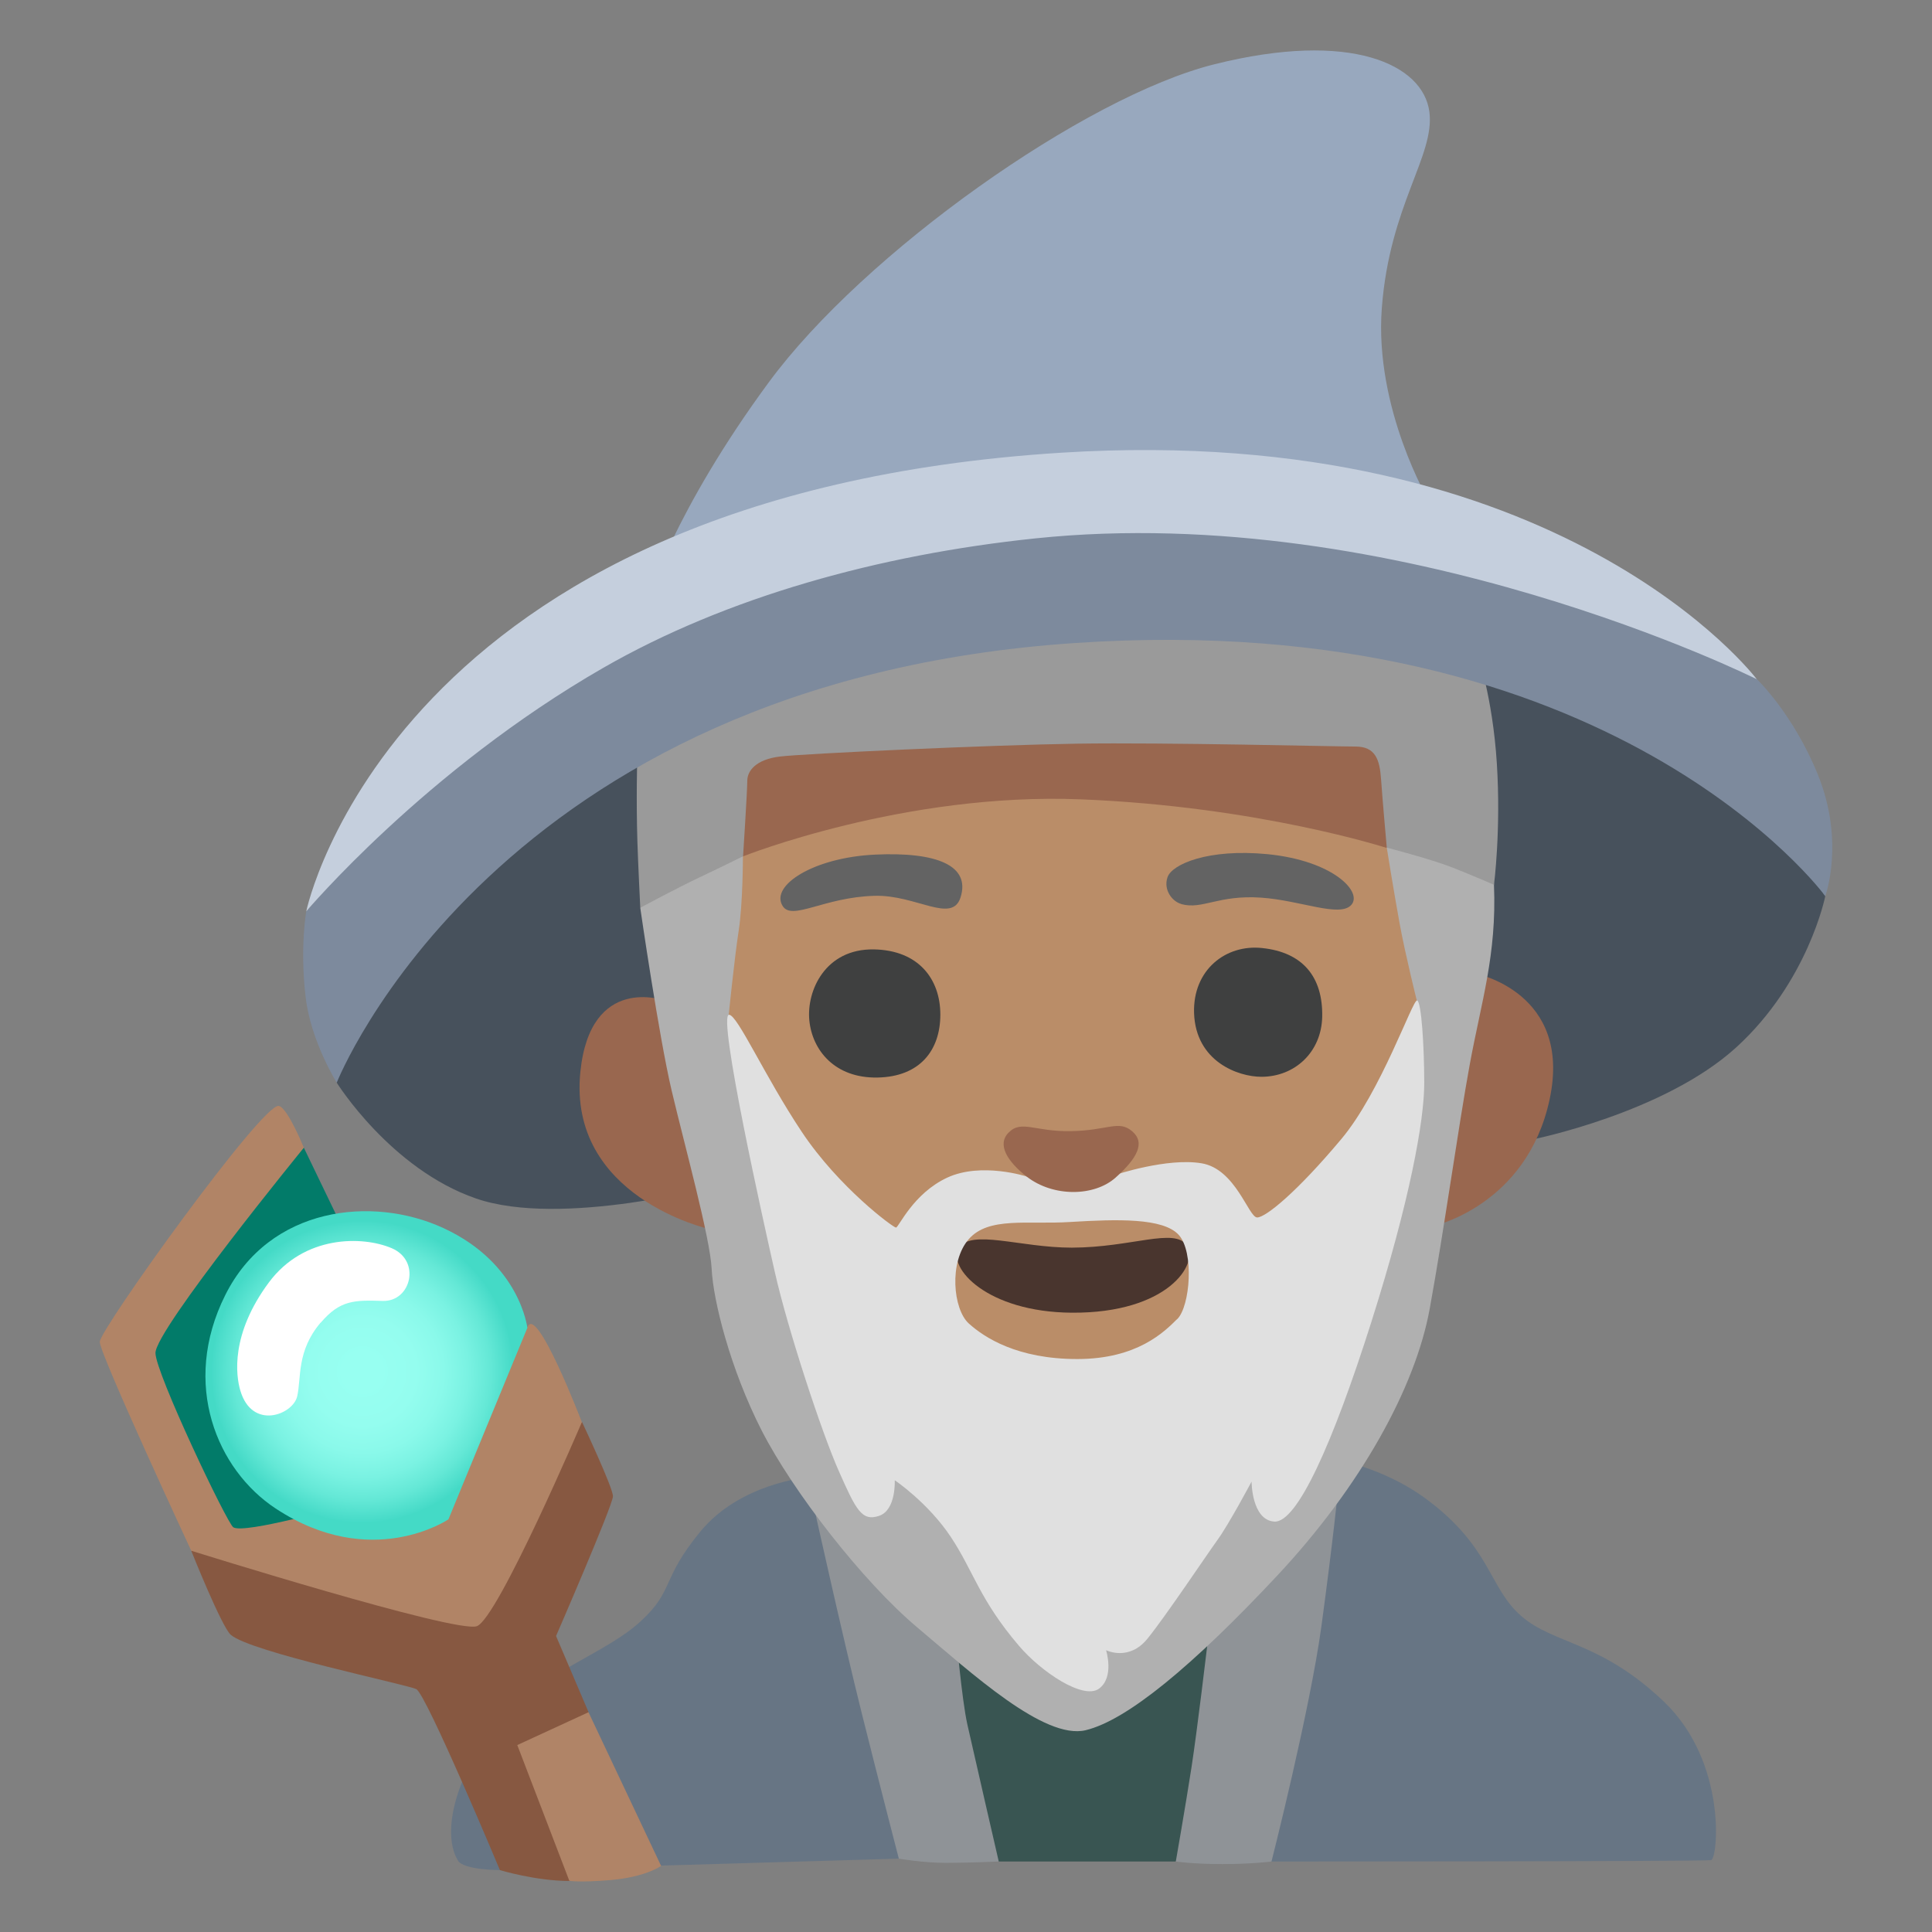 <svg enable-background="new 0 0 128 128" viewBox="0 0 128 128" xmlns="http://www.w3.org/2000/svg" xmlns:xlink="http://www.w3.org/1999/xlink"><rect x="0" y="0" width="128" height="128" fill="#808080" stroke="none"/><radialGradient id="a" cx="24.01" cy="39.12" gradientTransform="matrix(1 0 0 -1 0 130)" gradientUnits="userSpaceOnUse" r="10.76"><stop offset=".1" stop-color="#97fff1"/><stop offset=".33" stop-color="#94fdef"/><stop offset=".5" stop-color="#8af9ea"/><stop offset=".65" stop-color="#7af2e2"/><stop offset=".79" stop-color="#64e8d6"/><stop offset=".92" stop-color="#47dbc8"/><stop offset=".93" stop-color="#44dac6"/></radialGradient><path d="m22.31 71.73s3.57 5.72 9.22 7.67c5.65 1.96 16.09-.87 16.09-.87l53.92-3.04s8.7-1.74 13.48-6.09 5.91-10.03 5.91-10.03l-9.17-13.02-40.44-8.48-39.14 14.13-9.28 9.22-.59 10.5z" fill="#47515c"/><path d="m53.49 97.88s-4.45.38-7.09 3.59-1.7 3.88-3.97 5.96-5.94 3.09-8.89 6.15c-3.04 3.15-4.45 7.63-3.2 9.69.38.63 2.78.63 2.78.63l10.34-.29 16.08-.47 24.69.19s27.9 0 29.13-.09c.45-.04 1.1-6.47-3.12-10.5s-7.28-3.78-9.46-5.68-1.99-4.63-6.43-7.85c-4.45-3.22-10.5-3.12-10.5-3.12l-30.36 1.8z" fill="#677584"/><path d="m60.87 116.42 5.29 6.91h11.73l3.6-4.16-.19-13.15-20.72.19z" fill="#395552"/><path d="m53.87 99.59s1.99 8.99 3.22 13.9c1.23 4.92 2.46 9.65 2.46 9.65s1.61.28 3.12.28 3.5-.09 3.5-.09-1.7-7.38-2.08-9.08-.76-6.15-.76-6.15l16.65.95s-.66 5.58-1.04 8.04-1.04 6.24-1.04 6.24 1.1.17 3.09.17 3.25-.17 3.25-.17 2.55-10.03 3.31-15.61 1.14-9.36 1.14-9.36z" fill="#8f9397"/><path d="m97.75 64.5s6.43 1.23 4.92 8.32-7.76 8.42-7.76 8.42 2.84-16.74 2.84-16.74z" fill="#99674f"/><path d="m44.03 66.29s-4.92-1.8-5.58 4.73c-.84 8.29 8.51 10.4 8.51 10.4s-2.93-15.13-2.93-15.13z" fill="#99674f"/><path d="m46.39 53.43-3.97 6.72s1.23 8.51 2.08 12.11 2.55 9.74 2.65 11.82 1.23 6.62 3.31 10.69 6.72 10.03 10.31 13.05 8.42 7.47 11.16 6.81 7.09-4.26 12.67-10.22 9.17-12.49 10.12-17.69 1.89-12.01 2.65-16.17 1.8-7.28 1.61-11.92-2.74-10.4-2.74-10.4z" fill="#b0b0b0"/><path d="m49.61 43.97-7.39 6.19s-.08 2.8.01 5.63c.04 1.32.19 4.35.19 4.35s2.46-1.32 3.88-1.99 2.93-1.42 2.93-1.42l8.7-5.11 29.61-.95 4.35 5.49s2.93.76 4.35 1.32 2.74 1.14 2.74 1.14.47-3.59.19-8.04-1.32-7.38-1.32-7.38l-31.69-4.26-16.55 5.01z" fill="#9a9a9a"/><path d="m58.97 63.93-9.74-7.19s.28-4.35.28-5.01.57-1.42 2.18-1.61 13.81-.76 19.67-.85 17.12.19 18.44.19 1.61.85 1.7 2.18.38 4.54.38 4.54l-32.92 7.76z" fill="#99674f"/><path d="m50.46 73.58-2.18-6.34s.38-3.78.66-5.58.28-4.92.28-4.92 10.69-4.26 22.42-3.78c11.73.47 20.24 3.22 20.24 3.22s.47 2.93.85 5.01 1.14 5.11 1.14 5.11l-3.78 15.04-15.13 12.77-17.03-4.92z" fill="#ba8d68"/><path d="m71.01 82.66c-3.45 0-6.71-1.27-7.49.05-.75 1.27 1.86 4.22 7.49 4.26 6.38.04 8.44-3.26 7.62-4.46s-3.64.14-7.62.15z" fill="#49352e"/><path d="m51.85 60.02c.62 1.01 2.73-.58 6.09-.67 2.75-.08 5.14 1.88 5.7.1.67-2.11-1.58-3.02-5.66-2.83s-6.97 2.05-6.13 3.4z" fill="#636363"/><path d="m78.27 59.9c1.39.38 2.44-.62 5.27-.43 2.64.18 5.23 1.34 5.99.48s-1.21-2.93-5.56-3.36c-3.93-.38-6.33.67-6.62 1.53s.34 1.62.91 1.77z" fill="#636363"/><path d="m57.89 62.9c-3.21-.05-4.46 2.73-4.27 4.7s1.68 3.84 4.51 3.79 4.17-1.82 4.17-4.17-1.44-4.27-4.41-4.32z" fill="#3f4040"/><path d="m83.62 62.81c-2.4-.26-4.6 1.44-4.51 4.31.11 3.21 2.92 4.22 4.46 4.22 2.21 0 3.98-1.63 4.03-3.98.05-2.64-1.29-4.27-3.98-4.55z" fill="#3f4040"/><path d="m94.7 7.41c-.41-3.14-5.19-5.42-14.25-3.15-8.58 2.14-23.2 12.49-29.51 21.06s-8.07 14.5-8.07 14.5l51.83-6.56s-3.66-6.18-3.15-12.86c.52-6.83 3.53-10.09 3.15-12.99z" fill="#98a8be"/><path d="m54.34 35.03-21.69 11.35-12.36 14s-.43 2.4-.04 5.69c.34 2.91 2.06 5.66 2.06 5.66s10.44-26.55 48.93-29.13c35.69-2.4 49.69 16.77 49.69 16.77s1.32-3.6-.5-8.07c-1.65-4.05-4.04-6.31-4.04-6.31l-19.42-9.58s-42.63-.38-42.63-.38z" fill="#7d8a9d"/><path d="m20.29 60.38s5.68-27.62 50.07-30.39c33.16-2.07 46.03 15.01 46.03 15.01s-23.71-11.85-47.8-9.33c-10.35 1.08-20.47 3.89-28.63 8.58-11.81 6.79-19.67 16.14-19.67 16.13z" fill="#c5cfdd"/><path d="m33.23 99.55-20.56 3.19s2.01 5.04 2.62 5.57c1.31 1.15 11.63 3.28 12.29 3.6s5.54 11.99 5.54 11.99 2.38.72 4.62.72 1.25-11.19 1.25-11.19l-2.15-5.04s3.77-8.68 3.77-9.26-2.05-4.92-2.05-4.92l-5.32 5.32z" fill="#875841"/><path d="m19.8 79.81.33-3.77s-1.07-2.65-1.66-2.77c-1.07-.22-11.86 14.81-11.86 15.63s6.06 13.84 6.06 13.84 17.53 5.49 18.92 5 6.96-13.52 6.96-13.52-3.06-8-3.62-6.25-9.65 2.24-9.65 2.24z" fill="#b18466"/><path d="m22.42 80.79-2.29-4.75s-9.83 12.04-9.83 13.6c0 1.31 4.75 11.3 5.16 11.55.76.45 7.21-1.39 7.21-1.39z" fill="#027b69"/><path d="m34.94 87.97-5.23 12.69s-5.1 3.47-11.45-.72c-3.88-2.56-6.28-8.24-3.34-14.13s9.77-6.61 14.45-4.45c5.1 2.35 5.56 6.61 5.57 6.61z" fill="url(#a)"/><path d="m21.25 87.63c1.28-1.5 2.22-1.5 4.1-1.44 1.89.06 2.55-2.66.61-3.49s-5.81-.88-8.15 2.27c-2.55 3.44-2.18 6.16-1.89 7.15.78 2.66 3.49 1.61 3.77.39s-.05-3 1.55-4.88z" fill="#fff"/><path d="m34.26 115.62 4.73-2.18 4.81 10.18s-1 .74-3.37.94c-2 .17-2.71.05-2.71.05l-3.45-9z" fill="#b08467"/><path d="m93.88 66.29c-.28-.09-2.39 6.05-5.01 9.17-2.93 3.5-5.01 5.2-5.58 5.2s-1.42-3.22-3.69-3.59c-2.27-.38-5.68.76-5.68.76l-5.89.12s-3-.98-5.27.07-3.22 3.31-3.4 3.31-3.78-2.65-6.24-6.34-4.26-7.76-4.82-7.76c-.78 0 2.32 13.9 3.03 17.03.85 3.78 3.12 10.69 4.26 13.24 1.13 2.55 1.51 3.31 2.65 2.93s1.04-2.36 1.04-2.36 2.2 1.48 3.71 3.75 1.89 4.14 4.52 7.22c1.48 1.74 4.26 3.59 5.3 2.84 1.04-.76.47-2.55.47-2.55s1.51.76 2.74-.76 3.88-5.49 4.63-6.53c.76-1.04 2.27-3.88 2.27-3.88s0 2.55 1.51 2.65c1.51.09 3.88-5.2 6.43-13.24s3.5-13.34 3.5-15.8-.19-5.39-.47-5.49zm-15.89 21.1c-.85.85-2.65 2.65-6.62 2.65s-6.15-1.42-7.19-2.36c-1.04-.95-1.32-4.07 0-5.58s3.88-.96 6.72-1.14c3.12-.19 6.15-.28 7.19.85 1.04 1.14.76 4.73-.09 5.58z" fill="#e0e0e0"/><path d="m70.96 74.94c-2.4.05-3.29-.77-4.14.1-.78.79-.08 1.91 1.21 2.92 1.76 1.36 4.47 1.32 5.88.06s2-2.3 1.1-3.07-1.6-.05-4.05-.01z" fill="#99674f"/></svg>